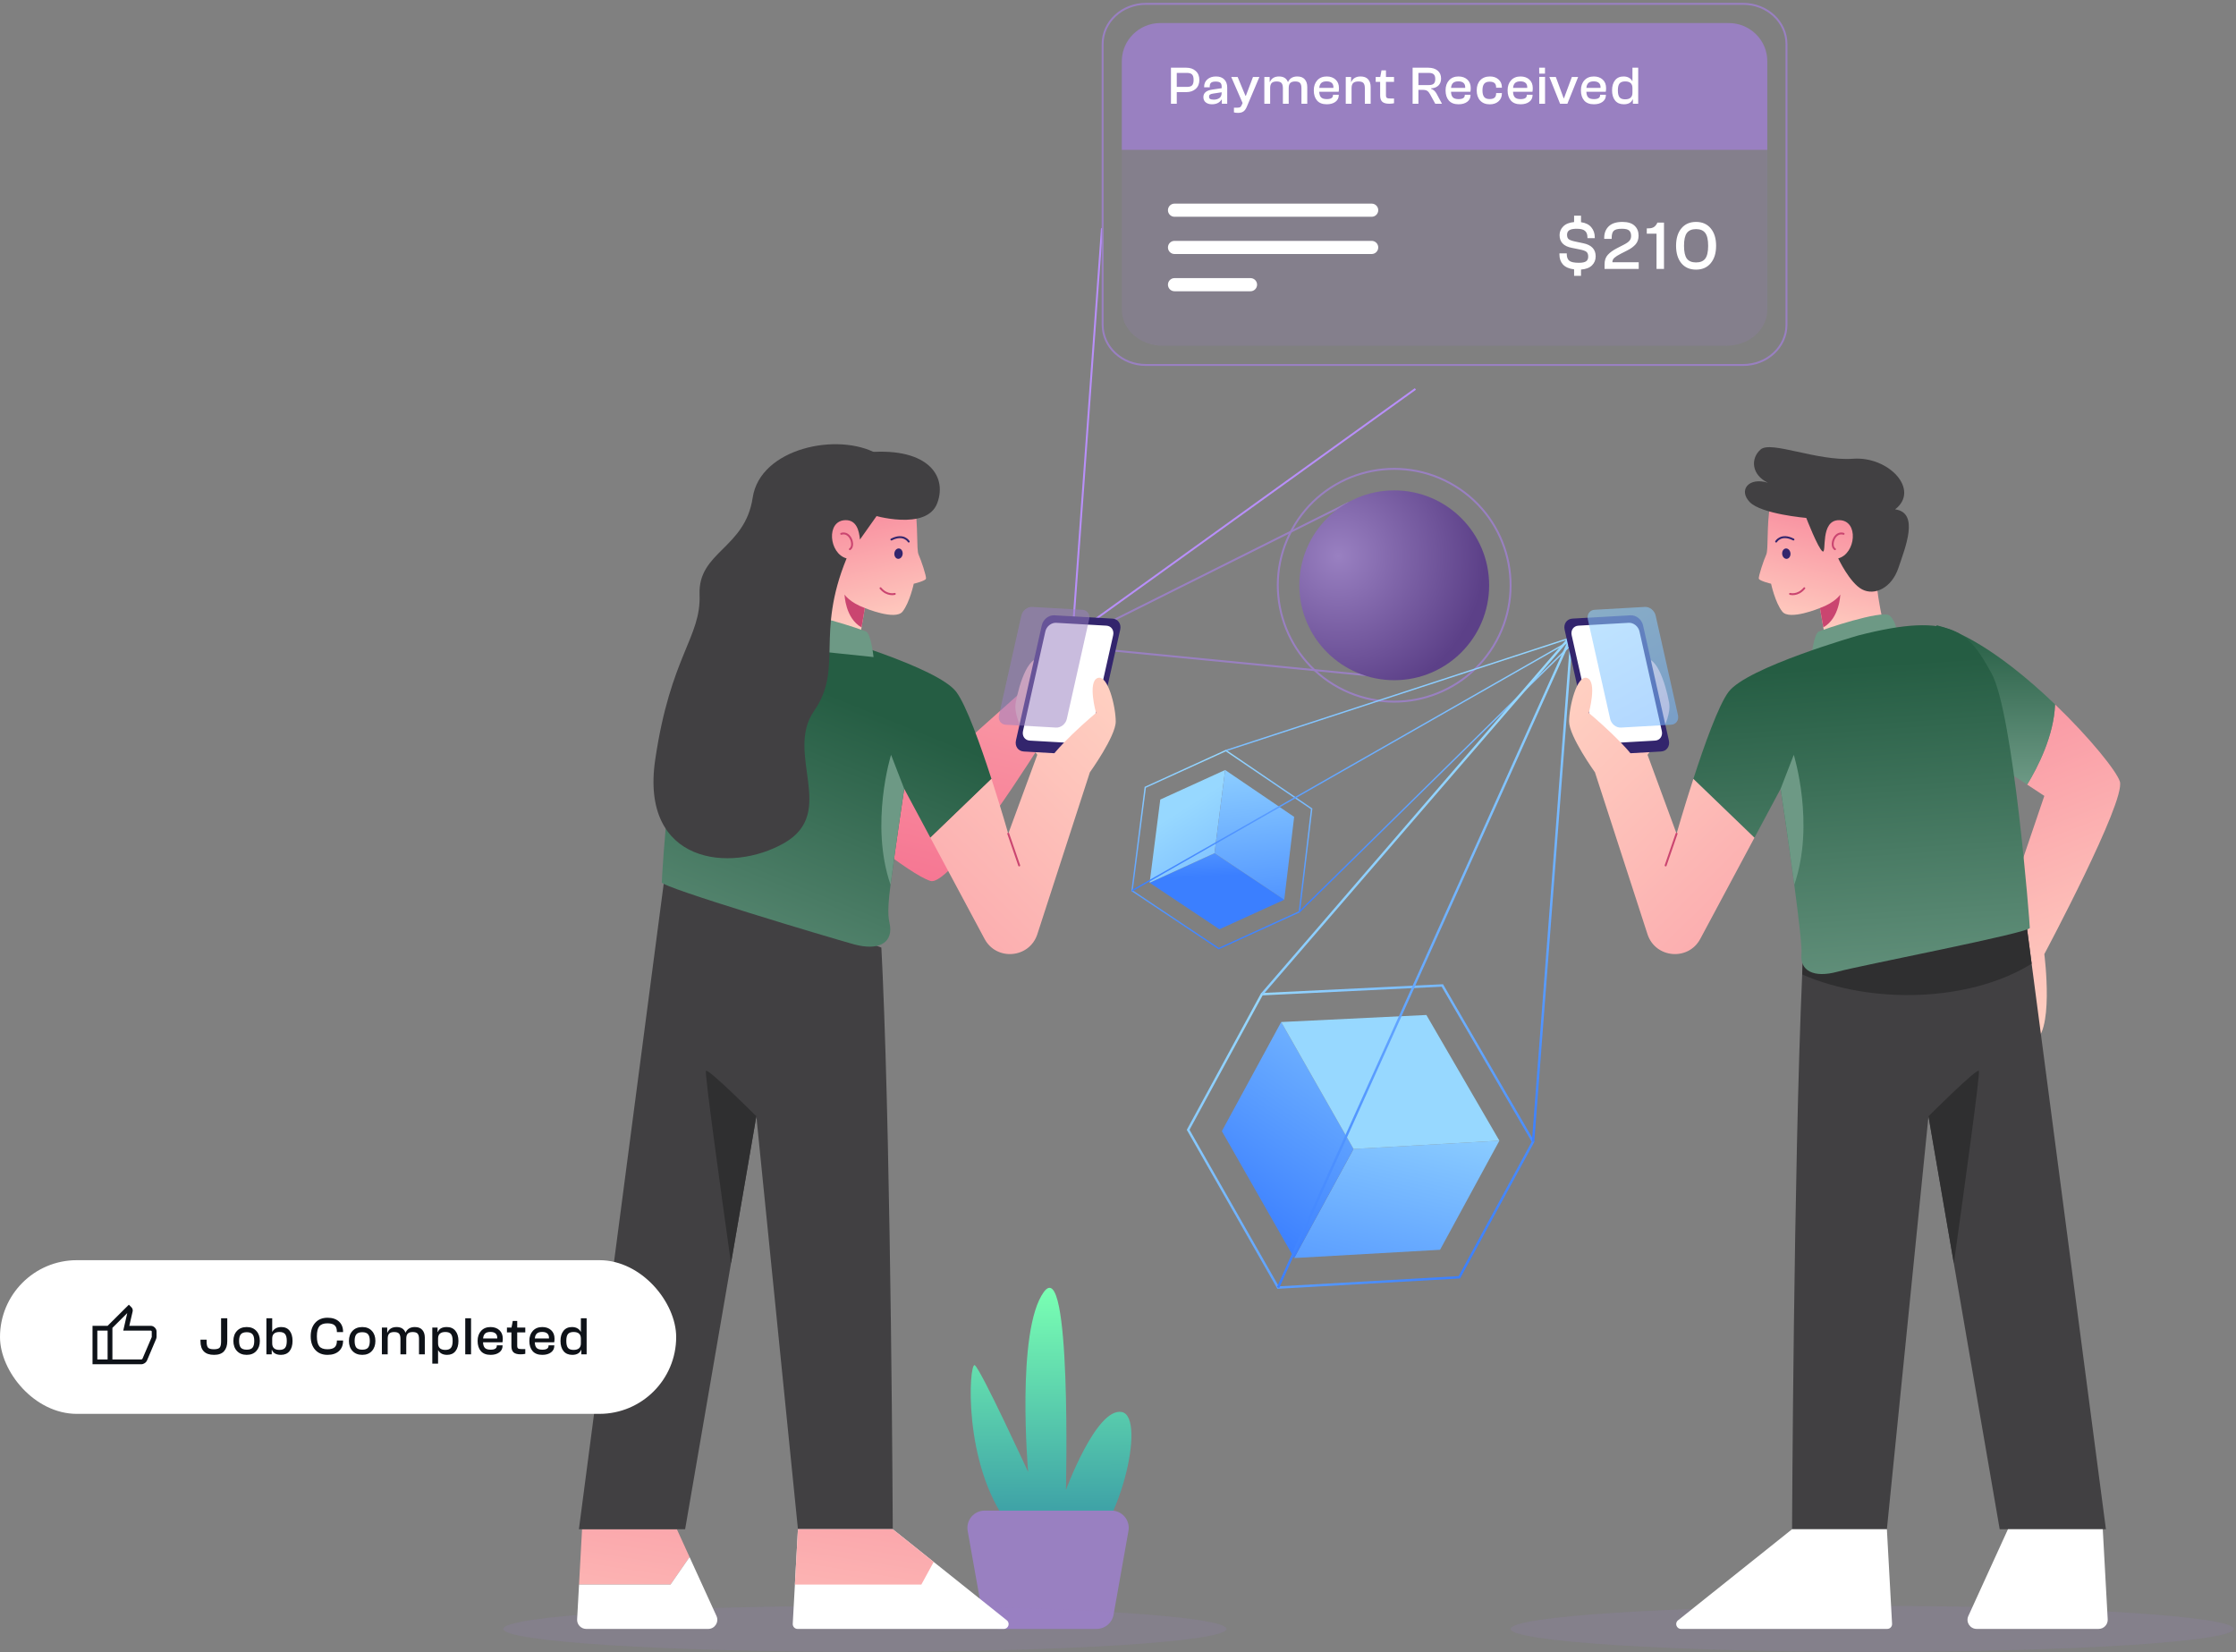 <svg width="582" height="430" viewBox="0 0 582 430" fill="none" xmlns="http://www.w3.org/2000/svg">
<rect x="0" y="0" width="582" height="430" fill="#808080" stroke="none"/>
<path d="M286.827 59.403L279.15 165.47L368.407 101.234" stroke="#B88FF9" stroke-width="0.5" stroke-miterlimit="10"/>
<path d="M351.001 130.891L276.596 168.045L362.017 176.351" stroke="url(#paint0_linear_464_7695)" stroke-width="0.5" stroke-miterlimit="10"/>
<path d="M362.902 177.04C376.544 177.04 387.603 165.981 387.603 152.339C387.603 138.697 376.544 127.638 362.902 127.638C349.26 127.638 338.201 138.697 338.201 152.339C338.201 165.981 349.26 177.04 362.902 177.04Z" fill="url(#paint1_radial_464_7695)"/>
<path d="M389.483 166.836C397.494 152.149 392.081 133.749 377.394 125.739C362.707 117.729 344.307 123.141 336.297 137.829C328.287 152.516 333.699 170.915 348.386 178.926C363.073 186.936 381.473 181.523 389.483 166.836Z" stroke="url(#paint2_radial_464_7695)" stroke-width="0.5" stroke-miterlimit="10"/>
<path d="M317.39 241.874L299.236 229.756L316.12 222.063L334.273 234.18L317.39 241.874Z" fill="url(#paint3_linear_464_7695)"/>
<path d="M299.236 229.756L302.003 208.106L318.886 200.412L316.12 222.063L299.236 229.756Z" fill="url(#paint4_linear_464_7695)"/>
<path d="M318.886 200.412L336.85 212.616L334.273 234.18L316.119 222.063L318.886 200.412Z" fill="url(#paint5_linear_464_7695)"/>
<path d="M341.409 210.527L319.081 195.359L298.096 204.922L294.656 231.833L317.222 246.893L338.207 237.33L341.409 210.527Z" stroke="url(#paint6_linear_464_7695)" stroke-width="0.357" stroke-miterlimit="10"/>
<path d="M338.208 237.33L411.686 165.085L319.082 195.359" stroke="url(#paint7_linear_464_7695)" stroke-width="0.357" stroke-miterlimit="10"/>
<path d="M411.685 165.085L294.656 231.832" stroke="url(#paint8_linear_464_7695)" stroke-width="0.357" stroke-miterlimit="10"/>
<path d="M374.828 325.292L336.863 327.443L352.306 299.047L390.27 296.895L374.828 325.292Z" fill="url(#paint9_linear_464_7695)"/>
<path d="M336.862 327.445L318.033 294.409L333.476 266.012L352.305 299.049L336.862 327.445Z" fill="url(#paint10_linear_464_7695)"/>
<path d="M333.477 266.011L371.267 264.18L390.27 296.895L352.306 299.048L333.477 266.011Z" fill="url(#paint11_linear_464_7695)"/>
<path d="M375.425 256.495L328.453 258.771L309.26 294.066L332.663 335.13L379.85 332.454L399.045 297.159L375.425 256.495Z" stroke="url(#paint12_linear_464_7695)" stroke-width="0.622" stroke-miterlimit="10"/>
<path d="M399.046 297.16L409.088 165.349L328.453 258.772" stroke="url(#paint13_linear_464_7695)" stroke-width="0.622" stroke-miterlimit="10"/>
<path d="M409.089 165.349L332.664 335.13" stroke="url(#paint14_linear_464_7695)" stroke-width="0.622" stroke-miterlimit="10"/>
<path opacity="0.4" d="M487.307 429.959C539.283 429.959 581.419 427.279 581.419 423.972C581.419 420.666 539.283 417.985 487.307 417.985C435.331 417.985 393.195 420.666 393.195 423.972C393.195 427.279 435.331 429.959 487.307 429.959Z" fill="#9980C1" fill-opacity="0.4"/>
<path d="M532.109 248.331C532.109 248.331 534.917 270.017 528.81 271.3C522.703 272.584 520.992 239.87 520.992 239.87L532.109 207.154L527.646 204.215C530.46 199.584 534.599 191.467 534.905 183.345C544.065 192.133 551.042 200.879 551.78 203.447C553.279 208.654 532.109 248.331 532.109 248.331Z" fill="url(#paint15_linear_464_7695)"/>
<path d="M490.729 164.542C490.729 164.542 475.347 168.252 475.364 168.037C475.371 167.941 474.984 165.637 474.579 163.299C474.158 160.805 473.712 158.253 473.712 158.253C473.712 158.253 465.801 161.559 463.912 159.194C462.031 156.823 460.988 151.933 460.988 151.933C460.988 151.933 457.971 151.21 457.806 150.626C457.636 150.041 459.13 145.652 459.733 144.347C460.343 143.035 459.781 136.558 460.758 131.484L473.93 129.529L486.404 131.81C486.404 131.81 488.8 142.081 488.353 147.696C487.905 153.31 490.729 164.542 490.729 164.542Z" fill="url(#paint16_linear_464_7695)"/>
<path d="M471.457 171.019C471.457 171.019 472.099 165 473.381 164.39C474.664 163.781 489.49 158.822 491.698 160.144C493.908 161.467 494.549 168.381 494.692 168.594" fill="#6D9985"/>
<path d="M460.152 125.645C455.127 124.101 452.417 127.603 455.458 130.706C458.5 133.808 470.147 134.806 470.147 134.806C470.147 134.806 473.231 142.774 474.387 143.51C475.544 144.245 473.611 135.298 478.752 135.386C483.893 135.472 483.06 144.129 478.461 145.336C478.461 145.336 481.455 151.723 484.681 153.41C487.908 155.097 492.358 153.092 494.137 147.8C495.916 142.508 499.643 133.437 493.275 132.574C499.827 127.518 491.662 118.717 482.312 119.402C472.962 120.088 460.956 114.627 458.266 116.987C455.577 119.346 455.882 123.588 460.152 125.645Z" fill="#414042"/>
<path d="M477.616 142.943C476.218 142.081 477.458 138.18 479.865 138.939" stroke="#CA4570" stroke-width="0.5" stroke-miterlimit="10" stroke-linecap="round" stroke-linejoin="round"/>
<path d="M466.033 143.991C466.111 144.735 465.692 145.389 465.097 145.451C464.502 145.514 463.955 144.962 463.877 144.218C463.799 143.474 464.217 142.82 464.812 142.758C465.407 142.695 465.955 143.247 466.033 143.991Z" fill="#33256D"/>
<path d="M462.301 140.96C462.301 140.96 463.583 138.774 466.812 140.426" stroke="#33256D" stroke-width="0.5" stroke-miterlimit="10" stroke-linecap="round"/>
<path d="M465.928 154.579C465.928 154.579 467.918 155.167 469.637 153.104" stroke="#CA4570" stroke-width="0.5" stroke-miterlimit="10" stroke-linecap="round" stroke-linejoin="round"/>
<path d="M474.582 163.299C474.161 160.805 473.715 158.253 473.715 158.253C477.712 156.803 479.001 154.751 479.001 154.751C479.001 154.751 478.847 160.895 474.582 163.299Z" fill="#CA4570"/>
<path d="M548.142 398.027H520.493L508.555 328.818L501.957 290.545L491.129 398.027H466.449C466.449 398.027 466.851 304.331 469.083 253.634C469.191 251.199 469.305 248.859 469.419 246.64L527.296 239.339L528.808 250.827L548.142 398.027Z" fill="#414042"/>
<path d="M466.45 398.026L436.763 421.735C435.836 422.475 436.36 423.97 437.547 423.97H491.228C491.948 423.97 492.52 423.366 492.481 422.647L491.131 398.026H466.45Z" fill="white"/>
<path d="M522.642 398.026L512.33 420.615C511.613 422.185 512.761 423.97 514.488 423.97H546.241C547.601 423.97 548.682 422.828 548.608 421.47L547.323 398.028H522.642V398.026Z" fill="white"/>
<path d="M534.905 183.344C534.599 191.467 530.459 199.583 527.646 204.215L511.371 193.513L496.848 188.126L504.1 162.738C513.746 165.204 525.486 174.292 534.905 183.344Z" fill="url(#paint17_linear_464_7695)"/>
<path d="M528.809 250.827C513.05 260.677 487.411 261.631 469.084 253.634C469.192 251.199 469.306 248.859 469.42 246.64L527.297 239.339L528.809 250.827Z" fill="#2F2F30"/>
<path d="M428.833 196.465C428.833 196.465 435.367 187.912 434.452 182.923C433.538 177.934 430.853 169.095 427.064 172.089C423.275 175.082 419.825 188.377 419.711 189.693C419.598 191.011 419.767 199.483 419.767 199.483L425.413 203.449" fill="url(#paint18_linear_464_7695)"/>
<path d="M432.364 195.598L417.222 196.46C415.768 196.542 414.315 195.382 413.976 193.868L407.251 163.901C406.912 162.387 407.815 161.094 409.268 161.011L424.409 160.15C425.862 160.067 427.316 161.227 427.656 162.741L434.38 192.709C434.72 194.222 433.817 195.515 432.364 195.598Z" fill="#33256D"/>
<path d="M430.804 192.763L417.709 193.508C416.452 193.58 415.195 192.576 414.901 191.267L409.085 165.35C408.791 164.041 409.572 162.921 410.83 162.849L423.924 162.104C425.182 162.032 426.439 163.036 426.733 164.345L432.548 190.263C432.842 191.572 432.061 192.691 430.804 192.763Z" fill="white"/>
<path opacity="0.56" d="M435.009 188.629L421.914 189.374C420.657 189.446 419.4 188.441 419.106 187.132L413.29 161.215C412.996 159.906 413.778 158.787 415.035 158.715L428.129 157.969C429.387 157.897 430.644 158.9 430.938 160.211L436.753 186.128C437.047 187.438 436.266 188.558 435.009 188.629Z" fill="url(#paint19_linear_464_7695)"/>
<path d="M415.15 201.024C415.15 201.024 408.416 191.653 408.416 187.804C408.416 183.956 410.447 175.509 413.12 176.471C415.793 177.434 413.547 185.558 413.547 185.558C413.547 185.558 425.308 195.394 426.697 199.67C428.086 203.946 425.093 205.977 425.093 205.977" fill="url(#paint20_linear_464_7695)"/>
<path d="M528.33 241.509C528.33 242.793 484.568 251.204 478.299 252.913C472.024 254.623 468.461 252.625 468.893 248.348C469.073 246.567 468.155 238.762 467.027 230.28C465.521 218.912 463.632 206.32 463.482 205.36L463.476 205.3L456.655 218.042L440.758 202.733C443.631 193.86 447.333 183.506 449.93 180.069C454.777 173.656 483.716 165.39 483.716 165.39C508.659 158.971 512.654 164.958 518.353 175.222C524.058 185.486 528.33 240.226 528.33 241.509Z" fill="url(#paint21_linear_464_7695)"/>
<path d="M456.655 218.042L442.563 244.365C439.444 250.196 430.853 249.428 428.814 243.141L415.148 201.023L427.314 196.968L428.832 196.464L429.228 197.538L436.39 216.992C436.39 216.992 438.262 210.417 440.758 202.733L456.655 218.042Z" fill="url(#paint22_linear_464_7695)"/>
<path d="M436.391 216.992L433.539 225.259" stroke="#CA4570" stroke-width="0.5" stroke-miterlimit="10" stroke-linecap="round" stroke-linejoin="round"/>
<path d="M467.028 230.28C465.522 218.912 463.633 206.32 463.483 205.36L463.477 205.3L466.896 196.464C466.896 196.464 472.493 214.449 467.028 230.28Z" fill="#6D9985"/>
<path d="M508.558 328.819L501.959 290.546C501.959 290.546 514.509 278.002 515.079 278.716C515.45 279.178 511.425 308.398 508.558 328.819Z" fill="#2F2F30"/>
<path d="M262.533 396.815C250.507 380.992 252.218 354.478 253.714 355.334C255.211 356.189 267.613 383.13 267.613 383.13C267.613 383.13 264.406 346.353 271.675 336.303C278.945 326.254 277.448 387.835 277.448 387.835C277.448 387.835 285.36 366.239 291.989 367.521C298.617 368.804 291.133 399.833 280.655 405.273" fill="url(#paint23_linear_464_7695)"/>
<path d="M289.309 393.181H256.286C253.497 393.181 251.385 395.7 251.873 398.446L255.751 420.274C256.131 422.413 257.991 423.973 260.164 423.973H285.432C287.605 423.973 289.466 422.414 289.845 420.274L293.723 398.446C294.21 395.7 292.098 393.181 289.309 393.181Z" fill="#9980C1"/>
<path opacity="0.4" d="M225.112 429.958C277.088 429.958 319.223 427.278 319.223 423.971C319.223 420.665 277.088 417.984 225.112 417.984C173.135 417.984 131 420.665 131 423.971C131 427.278 173.135 429.958 225.112 429.958Z" fill="#9980C1" fill-opacity="0.4"/>
<path d="M219.186 213.371C219.613 213.249 236.61 227.574 242.17 229.285C247.731 230.996 271.339 192.951 271.339 192.951L269.243 177.047L241.031 202.237L229.402 193.511" fill="url(#paint24_linear_464_7695)"/>
<path d="M179.485 405.273L174.53 412.424H150.715L151.501 398.026H176.18L179.485 405.273Z" fill="url(#paint25_linear_464_7695)"/>
<path d="M150.682 398.027H178.33L190.268 328.818L196.867 290.545L207.695 398.027H232.374C232.374 398.027 231.973 304.33 229.741 253.634C229.633 251.198 229.519 248.858 229.405 246.639L173.38 225.259L170.016 250.826L150.682 398.027Z" fill="#414042"/>
<path d="M190.267 328.818L196.866 290.545C196.866 290.545 184.317 278.001 183.747 278.715C183.375 279.177 187.4 308.397 190.267 328.818Z" fill="#2F2F30"/>
<path d="M261.279 423.972H207.595C206.875 423.972 206.305 423.366 206.341 422.646L206.899 412.424L207.691 398.026H232.371L243.031 406.539L262.059 421.734C262.989 422.478 262.461 423.972 261.279 423.972Z" fill="white"/>
<path d="M184.339 423.972H152.586C151.225 423.972 150.139 422.826 150.217 421.47L150.715 412.424H174.53L179.485 405.273L186.492 420.613C187.212 422.184 186.06 423.972 184.339 423.972Z" fill="white"/>
<path d="M243.032 406.539L239.816 412.424H206.9L207.692 398.026H232.372L243.032 406.539Z" fill="url(#paint26_linear_464_7695)"/>
<path d="M269.993 196.465C269.993 196.465 263.459 187.912 264.373 182.923C265.287 177.934 267.971 169.095 271.761 172.089C275.55 175.082 279.001 188.377 279.115 189.693C279.227 191.011 279.058 199.483 279.058 199.483L273.412 203.449" fill="url(#paint27_linear_464_7695)"/>
<path d="M266.46 195.598L281.601 196.46C283.055 196.542 284.508 195.382 284.848 193.868L291.572 163.901C291.912 162.387 291.008 161.094 289.556 161.011L274.414 160.15C272.96 160.067 271.507 161.227 271.168 162.741L264.443 192.709C264.102 194.222 265.006 195.515 266.46 195.598Z" fill="#33256D"/>
<path d="M268.021 192.763L281.116 193.508C282.373 193.58 283.63 192.576 283.924 191.267L289.74 165.35C290.034 164.041 289.252 162.921 287.995 162.849L274.901 162.104C273.643 162.032 272.386 163.036 272.092 164.345L266.277 190.263C265.983 191.572 266.764 192.691 268.021 192.763Z" fill="white"/>
<path opacity="0.52" d="M261.773 188.629L274.867 189.374C276.124 189.446 277.382 188.441 277.676 187.132L283.491 161.215C283.785 159.906 283.004 158.787 281.747 158.715L268.652 157.969C267.395 157.897 266.138 158.9 265.844 160.211L260.028 186.128C259.736 187.438 260.517 188.558 261.773 188.629Z" fill="url(#paint28_linear_464_7695)"/>
<path d="M283.674 201.024C283.674 201.024 290.409 191.653 290.409 187.804C290.409 183.956 288.377 175.509 285.704 176.471C283.031 177.434 285.277 185.558 285.277 185.558C285.277 185.558 273.517 195.394 272.128 199.67C270.738 203.946 273.732 205.977 273.732 205.977" fill="url(#paint29_linear_464_7695)"/>
<path d="M172.256 229.677C172.256 230.961 216.018 244.079 222.287 245.789C228.561 247.499 232.125 245.501 231.693 241.224C231.513 239.442 230.669 238.762 231.797 230.28C233.303 218.912 235.193 206.32 235.343 205.36L235.349 205.3L242.169 218.042L258.066 202.733C255.193 193.86 251.492 183.506 248.894 180.069C244.047 173.656 215.108 165.39 215.108 165.39C190.165 158.971 186.17 164.958 180.471 175.222C174.766 185.486 172.256 228.393 172.256 229.677Z" fill="url(#paint30_linear_464_7695)"/>
<path d="M242.17 218.042L256.261 244.365C259.381 250.196 267.971 249.428 270.011 243.141L283.676 201.023L271.51 196.968L269.993 196.464L269.597 197.538L262.434 216.992C262.434 216.992 260.562 210.417 258.067 202.733L242.17 218.042Z" fill="url(#paint31_linear_464_7695)"/>
<path d="M262.434 216.992L265.285 225.259" stroke="#CA4570" stroke-width="0.5" stroke-miterlimit="10" stroke-linecap="round" stroke-linejoin="round"/>
<path d="M231.797 230.28C233.303 218.912 235.193 206.32 235.343 205.36L235.349 205.3L231.929 196.464C231.929 196.464 226.332 214.449 231.797 230.28Z" fill="#6D9985"/>
<path d="M208.098 164.542C208.098 164.542 223.48 168.252 223.463 168.037C223.456 167.941 223.844 165.637 224.248 163.299C224.669 160.805 225.115 158.253 225.115 158.253C225.115 158.253 233.027 161.559 234.915 159.194C236.796 156.823 237.839 151.933 237.839 151.933C237.839 151.933 240.856 151.21 241.021 150.626C241.191 150.041 239.697 145.652 239.095 144.347C238.486 143.035 239.046 136.558 238.07 131.484L224.898 129.529L212.424 131.81C212.424 131.81 210.028 142.081 210.476 147.696C210.922 153.31 208.098 164.542 208.098 164.542Z" fill="url(#paint32_linear_464_7695)"/>
<path d="M227.37 171.019C227.37 171.019 226.728 165 225.445 164.39C224.163 163.781 209.337 158.822 207.128 160.144C204.918 161.467 204.278 168.381 204.135 168.594" fill="#6D9985"/>
<path d="M221.211 142.943C222.607 142.081 221.368 138.18 218.961 138.939" stroke="#CA4570" stroke-width="0.5" stroke-miterlimit="10" stroke-linecap="round" stroke-linejoin="round"/>
<path d="M232.791 143.99C232.713 144.734 233.131 145.388 233.726 145.45C234.322 145.513 234.869 144.961 234.947 144.217C235.025 143.473 234.606 142.819 234.011 142.757C233.416 142.694 232.87 143.246 232.791 143.99Z" fill="#33256D"/>
<path d="M236.527 140.96C236.527 140.96 235.244 138.774 232.016 140.426" stroke="#33256D" stroke-width="0.5" stroke-miterlimit="10" stroke-linecap="round"/>
<path d="M232.899 154.579C232.899 154.579 230.909 155.167 229.189 153.104" stroke="#CA4570" stroke-width="0.5" stroke-miterlimit="10" stroke-linecap="round" stroke-linejoin="round"/>
<path d="M224.245 163.299C224.666 160.805 225.112 158.253 225.112 158.253C221.116 156.803 219.826 154.751 219.826 154.751C219.826 154.751 219.979 160.895 224.245 163.299Z" fill="#CA4570"/>
<path d="M229.984 131.748L223.835 140.429C223.607 138.107 222.947 135.336 220.073 135.384C214.932 135.474 215.766 144.13 220.361 145.336C220.355 145.342 220.355 145.354 220.349 145.36C212.173 165.252 219.569 173.95 211.879 185.06C204.182 196.176 218.052 211.431 204.134 219.416C190.211 227.394 166.551 224.833 170.541 197.748C174.53 170.663 182.514 165.924 182.088 154.748C181.657 143.578 193.918 142.846 195.916 129.529C197.842 116.655 218.082 112.366 228.37 118.143C228.724 118.335 229.072 118.551 229.402 118.773C239.294 125.473 229.984 131.748 229.984 131.748Z" fill="#414042"/>
<path d="M224.564 117.848C241.029 115.995 246.73 123.55 243.95 130.963C241.171 138.375 226.987 134.028 226.987 134.028" fill="#414042"/>
<rect y="328" width="176" height="40" rx="20" fill="white"/>
<mask id="mask0_464_7695" style="mask-type:alpha" maskUnits="userSpaceOnUse" x="22" y="338" width="20" height="20">
<rect x="22" y="338" width="20" height="20" fill="#D9D9D9"/>
</mask>
<g mask="url(#mask0_464_7695)">
<path d="M36.774 355.085H28.008V345.085L33.537 339.588L34.242 340.293C34.329 340.379 34.401 340.494 34.458 340.637C34.515 340.779 34.544 340.914 34.544 341.04V341.251L33.659 345.085H39.242C39.639 345.085 39.989 345.237 40.293 345.541C40.597 345.844 40.749 346.195 40.749 346.591V347.937C40.749 348.024 40.737 348.117 40.715 348.217C40.693 348.318 40.667 348.411 40.64 348.498L38.252 354.133C38.132 354.4 37.932 354.625 37.651 354.809C37.37 354.993 37.078 355.085 36.774 355.085ZM29.258 353.835H36.774C36.833 353.835 36.893 353.819 36.955 353.786C37.016 353.754 37.063 353.701 37.095 353.626L39.499 348.001V346.591C39.499 346.516 39.475 346.455 39.427 346.407C39.379 346.359 39.317 346.335 39.242 346.335H32.079L33.124 341.767L29.258 345.617V353.835ZM28.008 345.085V346.335H25.332V353.835H28.008V355.085H24.082V345.085H28.008Z" fill="#0E1218"/>
</g>
<path d="M55.71 352.64C53.358 352.64 52.182 351.455 52.182 349.084V348.692H53.778V349.196C53.778 349.943 53.899 350.461 54.142 350.75C54.394 351.039 54.903 351.184 55.668 351.184C56.433 351.184 56.937 351.039 57.18 350.75C57.423 350.461 57.544 349.943 57.544 349.196V343.12H59.154V349.084C59.154 350.195 58.874 351.067 58.314 351.702C57.754 352.327 56.886 352.64 55.71 352.64ZM64.219 352.64C63.155 352.64 62.31 352.309 61.685 351.646C61.059 350.983 60.747 350.106 60.747 349.014C60.747 347.931 61.059 347.059 61.685 346.396C62.31 345.733 63.155 345.402 64.219 345.402C65.273 345.402 66.104 345.733 66.711 346.396C67.327 347.049 67.635 347.922 67.635 349.014C67.635 350.106 67.327 350.983 66.711 351.646C66.104 352.309 65.273 352.64 64.219 352.64ZM62.679 350.764C62.987 351.119 63.5 351.296 64.219 351.296C64.937 351.296 65.441 351.119 65.731 350.764C66.029 350.4 66.179 349.817 66.179 349.014C66.179 348.221 66.029 347.647 65.731 347.292C65.432 346.928 64.928 346.746 64.219 346.746C63.5 346.746 62.987 346.928 62.679 347.292C62.38 347.647 62.231 348.221 62.231 349.014C62.231 349.817 62.38 350.4 62.679 350.764ZM70.725 352.5H69.339V343.12H70.851V346.648H70.879C71.047 346.303 71.331 346.009 71.733 345.766C72.143 345.523 72.638 345.402 73.217 345.402C74.159 345.402 74.883 345.724 75.387 346.368C75.891 347.012 76.143 347.894 76.143 349.014C76.143 350.134 75.881 351.021 75.359 351.674C74.836 352.318 74.094 352.64 73.133 352.64C71.919 352.64 71.135 352.211 70.781 351.352H70.725V352.5ZM70.851 349.644C70.851 350.783 71.481 351.352 72.741 351.352C73.422 351.352 73.907 351.175 74.197 350.82C74.495 350.465 74.645 349.863 74.645 349.014C74.645 348.174 74.495 347.577 74.197 347.222C73.898 346.867 73.413 346.69 72.741 346.69C71.481 346.69 70.851 347.259 70.851 348.398V349.644ZM85.253 352.64C83.9 352.64 82.831 352.206 82.047 351.338C81.263 350.461 80.871 349.285 80.871 347.81C80.871 346.335 81.263 345.164 82.047 344.296C82.831 343.419 83.9 342.98 85.253 342.98C86.513 342.98 87.502 343.307 88.221 343.96C88.94 344.613 89.299 345.505 89.299 346.634V346.718H87.689V346.634C87.689 345.859 87.493 345.299 87.101 344.954C86.718 344.609 86.088 344.436 85.211 344.436C84.231 344.436 83.531 344.697 83.111 345.22C82.691 345.733 82.481 346.597 82.481 347.81C82.481 349.023 82.691 349.891 83.111 350.414C83.531 350.927 84.231 351.184 85.211 351.184C86.088 351.184 86.718 351.011 87.101 350.666C87.493 350.321 87.689 349.761 87.689 348.986V348.902H89.299V348.986C89.299 350.115 88.94 351.007 88.221 351.66C87.502 352.313 86.513 352.64 85.253 352.64ZM94.294 352.64C93.231 352.64 92.386 352.309 91.76 351.646C91.135 350.983 90.823 350.106 90.823 349.014C90.823 347.931 91.135 347.059 91.76 346.396C92.386 345.733 93.231 345.402 94.294 345.402C95.349 345.402 96.18 345.733 96.787 346.396C97.403 347.049 97.71 347.922 97.71 349.014C97.71 350.106 97.403 350.983 96.787 351.646C96.18 352.309 95.349 352.64 94.294 352.64ZM92.754 350.764C93.062 351.119 93.576 351.296 94.294 351.296C95.013 351.296 95.517 351.119 95.806 350.764C96.105 350.4 96.254 349.817 96.254 349.014C96.254 348.221 96.105 347.647 95.806 347.292C95.508 346.928 95.004 346.746 94.294 346.746C93.576 346.746 93.062 346.928 92.754 347.292C92.456 347.647 92.306 348.221 92.306 349.014C92.306 349.817 92.456 350.4 92.754 350.764ZM100.913 352.5H99.401V345.542H100.787V346.844H100.843C101.263 345.883 102.056 345.402 103.223 345.402C104.399 345.402 105.169 345.883 105.533 346.844H105.575C106.004 345.883 106.807 345.402 107.983 345.402C108.841 345.402 109.485 345.649 109.915 346.144C110.353 346.639 110.573 347.301 110.573 348.132V352.5H109.061V348.468C109.061 347.833 108.939 347.381 108.697 347.11C108.463 346.839 108.039 346.704 107.423 346.704C106.835 346.704 106.405 346.839 106.135 347.11C105.873 347.381 105.743 347.829 105.743 348.454V352.5H104.231V348.468C104.231 347.833 104.109 347.381 103.867 347.11C103.633 346.839 103.209 346.704 102.593 346.704C102.005 346.704 101.575 346.839 101.305 347.11C101.043 347.381 100.913 347.824 100.913 348.44V352.5ZM114.022 354.922H112.524V345.542H113.896V346.69H113.966C114.302 345.831 115.077 345.402 116.29 345.402C117.261 345.402 118.007 345.729 118.53 346.382C119.062 347.026 119.328 347.908 119.328 349.028C119.328 350.139 119.071 351.021 118.558 351.674C118.045 352.318 117.321 352.64 116.388 352.64C115.8 352.64 115.305 352.528 114.904 352.304C114.512 352.071 114.232 351.777 114.064 351.422H114.022V354.922ZM114.022 349.644C114.022 350.783 114.657 351.352 115.926 351.352C116.598 351.352 117.079 351.175 117.368 350.82C117.667 350.465 117.816 349.868 117.816 349.028C117.816 348.179 117.671 347.577 117.382 347.222C117.093 346.867 116.607 346.69 115.926 346.69C114.657 346.69 114.022 347.259 114.022 348.398V349.644ZM122.609 352.5H121.097V343.12H122.609V352.5ZM127.69 352.64C126.58 352.64 125.74 352.318 125.17 351.674C124.601 351.021 124.316 350.134 124.316 349.014C124.316 347.931 124.62 347.059 125.226 346.396C125.833 345.733 126.65 345.402 127.676 345.402C128.628 345.402 129.398 345.673 129.986 346.214C130.574 346.755 130.868 347.493 130.868 348.426C130.868 348.781 130.84 349.098 130.784 349.378H125.73C125.758 350.041 125.917 350.526 126.206 350.834C126.505 351.142 127.004 351.296 127.704 351.296C128.778 351.296 129.314 350.955 129.314 350.274V350.162H130.812V350.288C130.812 350.997 130.528 351.567 129.958 351.996C129.389 352.425 128.633 352.64 127.69 352.64ZM127.648 346.676C127.014 346.676 126.547 346.821 126.248 347.11C125.959 347.39 125.791 347.81 125.744 348.37H129.426C129.454 347.791 129.314 347.367 129.006 347.096C128.708 346.816 128.255 346.676 127.648 346.676ZM135.479 352.5C134.676 352.5 134.079 352.337 133.687 352.01C133.304 351.674 133.113 351.123 133.113 350.358V346.802H131.951V345.542H133.141L133.463 343.82H134.625V345.542H136.725V346.802H134.625V350.288C134.625 350.643 134.709 350.876 134.877 350.988C135.054 351.091 135.385 351.142 135.871 351.142H136.725V352.374C136.37 352.458 135.955 352.5 135.479 352.5ZM141.156 352.64C140.045 352.64 139.205 352.318 138.636 351.674C138.067 351.021 137.782 350.134 137.782 349.014C137.782 347.931 138.085 347.059 138.692 346.396C139.299 345.733 140.115 345.402 141.142 345.402C142.094 345.402 142.864 345.673 143.452 346.214C144.04 346.755 144.334 347.493 144.334 348.426C144.334 348.781 144.306 349.098 144.25 349.378H139.196C139.224 350.041 139.383 350.526 139.672 350.834C139.971 351.142 140.47 351.296 141.17 351.296C142.243 351.296 142.78 350.955 142.78 350.274V350.162H144.278V350.288C144.278 350.997 143.993 351.567 143.424 351.996C142.855 352.425 142.099 352.64 141.156 352.64ZM141.114 346.676C140.479 346.676 140.013 346.821 139.714 347.11C139.425 347.39 139.257 347.81 139.21 348.37H142.892C142.92 347.791 142.78 347.367 142.472 347.096C142.173 346.816 141.721 346.676 141.114 346.676ZM148.955 352.64C147.975 352.64 147.219 352.318 146.687 351.674C146.155 351.021 145.889 350.134 145.889 349.014C145.889 347.903 146.15 347.026 146.673 346.382C147.196 345.729 147.928 345.402 148.871 345.402C149.45 345.402 149.93 345.519 150.313 345.752C150.705 345.985 150.985 346.275 151.153 346.62H151.195V343.12H152.693V352.5H151.307V351.352H151.251C150.887 352.211 150.122 352.64 148.955 352.64ZM147.835 347.222C147.546 347.567 147.401 348.165 147.401 349.014C147.401 349.863 147.546 350.465 147.835 350.82C148.124 351.175 148.61 351.352 149.291 351.352C150.56 351.352 151.195 350.783 151.195 349.644V348.398C151.195 347.259 150.56 346.69 149.291 346.69C148.619 346.69 148.134 346.867 147.835 347.222Z" fill="#0E1218"/>
<path d="M453.721 95H298.276C292.049 95 287 90.31 287 84.523V11.477C287 5.69 292.049 1 298.276 1H453.721C459.951 1 465 5.69 465 11.477V84.523C464.998 90.31 459.949 95 453.721 95Z" stroke="#9980C1" stroke-width="0.5" stroke-miterlimit="10"/>
<path d="M449.356 90H302.644C296.765 90 292 85.809 292 80.639V15.361C292 10.191 296.765 6 302.644 6H449.356C455.235 6 460 10.191 460 15.361V80.637C460 85.809 455.233 90 449.356 90Z" fill="#9980C1" fill-opacity="0.2"/>
<path d="M292 16C292 10.477 296.477 6 302 6H450C455.523 6 460 10.477 460 16V39H292V16Z" fill="#9980C1"/>
<path d="M306.296 27H304.784V17.62H308.774C309.782 17.62 310.599 17.905 311.224 18.474C311.859 19.034 312.176 19.809 312.176 20.798C312.176 21.787 311.859 22.567 311.224 23.136C310.599 23.696 309.782 23.976 308.774 23.976H306.296V27ZM308.956 18.978H306.296V22.618H308.956C309.581 22.618 310.025 22.483 310.286 22.212C310.547 21.932 310.678 21.461 310.678 20.798C310.678 20.135 310.547 19.669 310.286 19.398C310.025 19.118 309.581 18.978 308.956 18.978ZM315.436 27.14C314.792 27.14 314.26 26.977 313.84 26.65C313.43 26.323 313.224 25.866 313.224 25.278C313.224 24.186 313.999 23.533 315.548 23.318L317.984 22.954V22.576C317.984 22.072 317.863 21.722 317.62 21.526C317.378 21.33 316.976 21.232 316.416 21.232C315.866 21.232 315.469 21.33 315.226 21.526C314.993 21.722 314.876 22.049 314.876 22.506V22.716H313.42V22.576C313.42 21.792 313.7 21.153 314.26 20.658C314.83 20.154 315.576 19.902 316.5 19.902C317.443 19.902 318.166 20.163 318.67 20.686C319.174 21.199 319.426 21.895 319.426 22.772V27H318.026V25.908H317.956C317.452 26.729 316.612 27.14 315.436 27.14ZM314.694 25.166C314.694 25.437 314.788 25.633 314.974 25.754C315.17 25.875 315.488 25.936 315.926 25.936C316.505 25.936 316.99 25.801 317.382 25.53C317.784 25.25 317.984 24.788 317.984 24.144V24.018L315.772 24.354C315.371 24.41 315.091 24.499 314.932 24.62C314.774 24.732 314.694 24.914 314.694 25.166ZM322.228 29.38C321.817 29.38 321.467 29.338 321.178 29.254V28.022H322.13C322.438 28.022 322.657 27.98 322.788 27.896C322.928 27.821 323.054 27.658 323.166 27.406L323.432 26.818L320.478 20.042H322.144L323.544 23.416L324.174 24.928H324.286L324.86 23.416L326.134 20.042H327.8L324.51 27.826C324.258 28.414 323.954 28.82 323.6 29.044C323.254 29.268 322.797 29.38 322.228 29.38ZM330.602 27H329.09V20.042H330.476V21.344H330.532C330.952 20.383 331.745 19.902 332.912 19.902C334.088 19.902 334.858 20.383 335.222 21.344H335.264C335.693 20.383 336.496 19.902 337.672 19.902C338.531 19.902 339.175 20.149 339.604 20.644C340.043 21.139 340.262 21.801 340.262 22.632V27H338.75V22.968C338.75 22.333 338.629 21.881 338.386 21.61C338.153 21.339 337.728 21.204 337.112 21.204C336.524 21.204 336.095 21.339 335.824 21.61C335.563 21.881 335.432 22.329 335.432 22.954V27H333.92V22.968C333.92 22.333 333.799 21.881 333.556 21.61C333.323 21.339 332.898 21.204 332.282 21.204C331.694 21.204 331.265 21.339 330.994 21.61C330.733 21.881 330.602 22.324 330.602 22.94V27ZM345.336 27.14C344.225 27.14 343.385 26.818 342.816 26.174C342.246 25.521 341.962 24.634 341.962 23.514C341.962 22.431 342.265 21.559 342.872 20.896C343.478 20.233 344.295 19.902 345.322 19.902C346.274 19.902 347.044 20.173 347.632 20.714C348.22 21.255 348.514 21.993 348.514 22.926C348.514 23.281 348.486 23.598 348.43 23.878H343.376C343.404 24.541 343.562 25.026 343.852 25.334C344.15 25.642 344.65 25.796 345.35 25.796C346.423 25.796 346.96 25.455 346.96 24.774V24.662H348.458V24.788C348.458 25.497 348.173 26.067 347.604 26.496C347.034 26.925 346.278 27.14 345.336 27.14ZM345.294 21.176C344.659 21.176 344.192 21.321 343.894 21.61C343.604 21.89 343.436 22.31 343.39 22.87H347.072C347.1 22.291 346.96 21.867 346.652 21.596C346.353 21.316 345.9 21.176 345.294 21.176ZM351.792 27H350.28V20.042H351.666V21.344H351.722C352.142 20.383 352.95 19.902 354.144 19.902C355.012 19.902 355.666 20.149 356.104 20.644C356.543 21.139 356.762 21.801 356.762 22.632V27H355.25V22.968C355.25 22.333 355.129 21.881 354.886 21.61C354.644 21.339 354.21 21.204 353.584 21.204C352.959 21.204 352.502 21.339 352.212 21.61C351.932 21.881 351.792 22.338 351.792 22.982V27ZM361.6 27C360.797 27 360.2 26.837 359.808 26.51C359.425 26.174 359.234 25.623 359.234 24.858V21.302H358.072V20.042H359.262L359.584 18.32H360.746V20.042H362.846V21.302H360.746V24.788C360.746 25.143 360.83 25.376 360.998 25.488C361.175 25.591 361.507 25.642 361.992 25.642H362.846V26.874C362.491 26.958 362.076 27 361.6 27ZM369.196 27H367.684V17.62H371.716C372.761 17.62 373.583 17.867 374.18 18.362C374.787 18.857 375.09 19.543 375.09 20.42C375.09 21.195 374.861 21.806 374.404 22.254C373.956 22.702 373.317 22.949 372.486 22.996V23.108C373.083 23.304 373.564 23.733 373.928 24.396L375.328 27H373.578L372.248 24.578C372.015 24.139 371.763 23.831 371.492 23.654C371.231 23.477 370.834 23.388 370.302 23.388H369.196V27ZM369.196 18.978V22.142H371.898C372.505 22.142 372.934 22.021 373.186 21.778C373.447 21.535 373.578 21.129 373.578 20.56C373.578 20 373.447 19.599 373.186 19.356C372.934 19.104 372.505 18.978 371.898 18.978H369.196ZM379.636 27.14C378.525 27.14 377.685 26.818 377.116 26.174C376.546 25.521 376.262 24.634 376.262 23.514C376.262 22.431 376.565 21.559 377.172 20.896C377.778 20.233 378.595 19.902 379.622 19.902C380.574 19.902 381.344 20.173 381.932 20.714C382.52 21.255 382.814 21.993 382.814 22.926C382.814 23.281 382.786 23.598 382.73 23.878H377.676C377.704 24.541 377.862 25.026 378.152 25.334C378.45 25.642 378.95 25.796 379.65 25.796C380.723 25.796 381.26 25.455 381.26 24.774V24.662H382.758V24.788C382.758 25.497 382.473 26.067 381.904 26.496C381.334 26.925 380.578 27.14 379.636 27.14ZM379.594 21.176C378.959 21.176 378.492 21.321 378.194 21.61C377.904 21.89 377.736 22.31 377.69 22.87H381.372C381.4 22.291 381.26 21.867 380.952 21.596C380.653 21.316 380.2 21.176 379.594 21.176ZM387.771 27.154C386.707 27.154 385.871 26.827 385.265 26.174C384.667 25.511 384.369 24.629 384.369 23.528C384.369 22.427 384.672 21.549 385.279 20.896C385.895 20.233 386.744 19.902 387.827 19.902C388.741 19.902 389.483 20.163 390.053 20.686C390.631 21.199 390.921 21.871 390.921 22.702V22.828H389.423V22.744C389.423 22.231 389.283 21.857 389.003 21.624C388.732 21.381 388.307 21.26 387.729 21.26C387.066 21.26 386.59 21.447 386.301 21.82C386.011 22.184 385.867 22.753 385.867 23.528C385.867 24.303 386.011 24.872 386.301 25.236C386.59 25.6 387.066 25.782 387.729 25.782C388.307 25.782 388.732 25.665 389.003 25.432C389.283 25.199 389.423 24.825 389.423 24.312V24.228H390.921V24.354C390.921 25.185 390.627 25.861 390.039 26.384C389.46 26.897 388.704 27.154 387.771 27.154ZM395.781 27.14C394.67 27.14 393.83 26.818 393.261 26.174C392.692 25.521 392.407 24.634 392.407 23.514C392.407 22.431 392.71 21.559 393.317 20.896C393.924 20.233 394.74 19.902 395.767 19.902C396.719 19.902 397.489 20.173 398.077 20.714C398.665 21.255 398.959 21.993 398.959 22.926C398.959 23.281 398.931 23.598 398.875 23.878H393.821C393.849 24.541 394.008 25.026 394.297 25.334C394.596 25.642 395.095 25.796 395.795 25.796C396.868 25.796 397.405 25.455 397.405 24.774V24.662H398.903V24.788C398.903 25.497 398.618 26.067 398.049 26.496C397.48 26.925 396.724 27.14 395.781 27.14ZM395.739 21.176C395.104 21.176 394.638 21.321 394.339 21.61C394.05 21.89 393.882 22.31 393.835 22.87H397.517C397.545 22.291 397.405 21.867 397.097 21.596C396.798 21.316 396.346 21.176 395.739 21.176ZM402.14 19.16H400.642L400.628 17.62H402.14V19.16ZM402.154 27H400.642V20H402.154V27ZM407.97 27H406.066L403.28 20.042H404.96L406.99 25.558H407.088L409.132 20.042H410.77L407.97 27ZM414.865 27.14C413.755 27.14 412.915 26.818 412.345 26.174C411.776 25.521 411.491 24.634 411.491 23.514C411.491 22.431 411.795 21.559 412.401 20.896C413.008 20.233 413.825 19.902 414.851 19.902C415.803 19.902 416.573 20.173 417.161 20.714C417.749 21.255 418.043 21.993 418.043 22.926C418.043 23.281 418.015 23.598 417.959 23.878H412.905C412.933 24.541 413.092 25.026 413.381 25.334C413.68 25.642 414.179 25.796 414.879 25.796C415.953 25.796 416.489 25.455 416.489 24.774V24.662H417.987V24.788C417.987 25.497 417.703 26.067 417.133 26.496C416.564 26.925 415.808 27.14 414.865 27.14ZM414.823 21.176C414.189 21.176 413.722 21.321 413.423 21.61C413.134 21.89 412.966 22.31 412.919 22.87H416.601C416.629 22.291 416.489 21.867 416.181 21.596C415.883 21.316 415.43 21.176 414.823 21.176ZM422.664 27.14C421.684 27.14 420.928 26.818 420.396 26.174C419.864 25.521 419.598 24.634 419.598 23.514C419.598 22.403 419.86 21.526 420.382 20.882C420.905 20.229 421.638 19.902 422.58 19.902C423.159 19.902 423.64 20.019 424.022 20.252C424.414 20.485 424.694 20.775 424.862 21.12H424.904V17.62H426.402V27H425.016V25.852H424.96C424.596 26.711 423.831 27.14 422.664 27.14ZM421.544 21.722C421.255 22.067 421.11 22.665 421.11 23.514C421.11 24.363 421.255 24.965 421.544 25.32C421.834 25.675 422.319 25.852 423 25.852C424.27 25.852 424.904 25.283 424.904 24.144V22.898C424.904 21.759 424.27 21.19 423 21.19C422.328 21.19 421.843 21.367 421.544 21.722Z" fill="white"/>
<path d="M357.028 56.422H305.711C304.767 56.422 304 55.656 304 54.711C304 53.767 304.765 53 305.711 53H357.028C357.972 53 358.739 53.766 358.739 54.711C358.737 55.656 357.972 56.422 357.028 56.422Z" fill="white"/>
<path d="M357.028 66.116H305.711C304.767 66.116 304 65.351 304 64.405C304 63.461 304.765 62.694 305.711 62.694H357.028C357.972 62.694 358.739 63.46 358.739 64.405C358.737 65.349 357.972 66.116 357.028 66.116Z" fill="white"/>
<path d="M325.489 75.808H305.711C304.767 75.808 304 75.043 304 74.098C304 73.153 304.765 72.387 305.711 72.387H325.489C326.435 72.387 327.2 73.152 327.2 74.098C327.199 75.043 326.433 75.808 325.489 75.808Z" fill="white"/>
<path d="M411.516 71.8H409.716V70.108C408.432 69.952 407.472 69.538 406.836 68.866C406.212 68.182 405.9 67.312 405.9 66.256V65.95H407.808V66.148C407.808 66.94 408.03 67.516 408.474 67.876C408.918 68.224 409.746 68.398 410.958 68.398C411.834 68.398 412.458 68.272 412.83 68.02C413.202 67.768 413.388 67.36 413.388 66.796C413.388 66.232 413.244 65.824 412.956 65.572C412.68 65.32 412.086 65.104 411.174 64.924L409.122 64.51C406.998 64.102 405.936 62.998 405.936 61.198C405.936 60.322 406.254 59.566 406.89 58.93C407.538 58.282 408.48 57.904 409.716 57.796V56.14H411.516V57.832C412.716 58 413.61 58.444 414.198 59.164C414.798 59.884 415.098 60.754 415.098 61.774V61.99H413.19V61.792C413.19 61.024 412.98 60.46 412.56 60.1C412.152 59.728 411.426 59.542 410.382 59.542C409.506 59.542 408.87 59.668 408.474 59.92C408.078 60.172 407.88 60.568 407.88 61.108C407.88 61.648 408.024 62.032 408.312 62.26C408.6 62.488 409.17 62.692 410.022 62.872L412.074 63.304C414.246 63.748 415.332 64.888 415.332 66.724C415.332 67.66 415.008 68.446 414.36 69.082C413.724 69.706 412.776 70.066 411.516 70.162V71.8ZM426.537 70H417.645V68.794C417.645 67.762 417.927 66.94 418.491 66.328C419.055 65.704 419.853 65.128 420.885 64.6L422.739 63.646C423.411 63.298 423.879 62.962 424.143 62.638C424.419 62.314 424.557 61.9 424.557 61.396C424.557 60.784 424.389 60.322 424.053 60.01C423.717 59.698 423.081 59.542 422.145 59.542C421.089 59.542 420.381 59.722 420.021 60.082C419.673 60.43 419.499 61.042 419.499 61.918V62.17H417.555V61.882C417.555 60.67 417.945 59.68 418.725 58.912C419.517 58.144 420.705 57.76 422.289 57.76C423.705 57.76 424.761 58.09 425.457 58.75C426.153 59.398 426.501 60.256 426.501 61.324C426.501 62.236 426.243 62.992 425.727 63.592C425.211 64.18 424.503 64.702 423.603 65.158L421.839 66.058C421.107 66.43 420.561 66.778 420.201 67.102C419.853 67.414 419.679 67.798 419.679 68.254H426.537V70ZM433.115 70H431.171V60.82H428.633V59.434H429.101C429.677 59.434 430.139 59.32 430.487 59.092C430.847 58.864 431.153 58.48 431.405 57.94H433.115V70ZM445.275 68.506C444.351 69.622 443.079 70.18 441.459 70.18C439.839 70.18 438.567 69.628 437.643 68.524C436.719 67.408 436.257 65.89 436.257 63.97C436.257 62.05 436.719 60.538 437.643 59.434C438.567 58.318 439.839 57.76 441.459 57.76C443.079 57.76 444.351 58.318 445.275 59.434C446.211 60.55 446.679 62.062 446.679 63.97C446.679 65.878 446.211 67.39 445.275 68.506ZM439.065 67.318C439.569 67.978 440.367 68.308 441.459 68.308C442.551 68.308 443.349 67.978 443.853 67.318C444.357 66.646 444.609 65.53 444.609 63.97C444.609 62.41 444.357 61.3 443.853 60.64C443.349 59.968 442.551 59.632 441.459 59.632C440.367 59.632 439.569 59.968 439.065 60.64C438.573 61.3 438.327 62.41 438.327 63.97C438.327 65.53 438.573 66.646 439.065 67.318Z" fill="white"/>
<defs>
<linearGradient id="paint0_linear_464_7695" x1="278.883" y1="144.57" x2="364.809" y2="156.746" gradientUnits="userSpaceOnUse">
<stop stop-color="#9980C1"/>
<stop offset="1" stop-color="#9980C1"/>
</linearGradient>
<radialGradient id="paint1_radial_464_7695" cx="0" cy="0" r="1" gradientUnits="userSpaceOnUse" gradientTransform="translate(348.36 144.722) rotate(8.065) scale(38.192 38.192)">
<stop stop-color="#9980C1"/>
<stop offset="1" stop-color="#5C4088"/>
</radialGradient>
<radialGradient id="paint2_radial_464_7695" cx="0" cy="0" r="1" gradientUnits="userSpaceOnUse" gradientTransform="translate(362.89 152.333) rotate(-53.327) scale(30.591 30.591)">
<stop stop-color="#9980C1"/>
<stop offset="1" stop-color="#9980C1"/>
</radialGradient>
<linearGradient id="paint3_linear_464_7695" x1="315.137" y1="198.637" x2="316.562" y2="228.002" gradientUnits="userSpaceOnUse">
<stop stop-color="#97D8FF"/>
<stop offset="1" stop-color="#3B7FFF"/>
</linearGradient>
<linearGradient id="paint4_linear_464_7695" x1="306.611" y1="211.205" x2="346.668" y2="274.639" gradientUnits="userSpaceOnUse">
<stop stop-color="#97D8FF"/>
<stop offset="1" stop-color="#3B7FFF"/>
</linearGradient>
<linearGradient id="paint5_linear_464_7695" x1="323.678" y1="193.207" x2="330.093" y2="248.372" gradientUnits="userSpaceOnUse">
<stop stop-color="#97D8FF"/>
<stop offset="1" stop-color="#3B7FFF"/>
</linearGradient>
<linearGradient id="paint6_linear_464_7695" x1="314.717" y1="195.685" x2="321.338" y2="246.599" gradientUnits="userSpaceOnUse">
<stop stop-color="#97D8FF"/>
<stop offset="1" stop-color="#3B7FFF"/>
</linearGradient>
<linearGradient id="paint7_linear_464_7695" x1="364.574" y1="170.829" x2="372.661" y2="233.022" gradientUnits="userSpaceOnUse">
<stop stop-color="#97D8FF"/>
<stop offset="1" stop-color="#3B7FFF"/>
</linearGradient>
<linearGradient id="paint8_linear_464_7695" x1="349.85" y1="172.926" x2="356.49" y2="223.991" gradientUnits="userSpaceOnUse">
<stop stop-color="#97D8FF"/>
<stop offset="1" stop-color="#3B7FFF"/>
</linearGradient>
<linearGradient id="paint9_linear_464_7695" x1="370.617" y1="281.245" x2="352.673" y2="359.956" gradientUnits="userSpaceOnUse">
<stop stop-color="#97D8FF"/>
<stop offset="1" stop-color="#3B7FFF"/>
</linearGradient>
<linearGradient id="paint10_linear_464_7695" x1="371.317" y1="242.645" x2="321.133" y2="317.729" gradientUnits="userSpaceOnUse">
<stop stop-color="#97D8FF"/>
<stop offset="1" stop-color="#3B7FFF"/>
</linearGradient>
<linearGradient id="paint11_linear_464_7695" x1="370.72" y1="312.639" x2="399.676" y2="414.72" gradientUnits="userSpaceOnUse">
<stop stop-color="#97D8FF"/>
<stop offset="1" stop-color="#3B7FFF"/>
</linearGradient>
<linearGradient id="paint12_linear_464_7695" x1="322.72" y1="263.796" x2="385.272" y2="327.734" gradientUnits="userSpaceOnUse">
<stop stop-color="#97D8FF"/>
<stop offset="1" stop-color="#3B7FFF"/>
</linearGradient>
<linearGradient id="paint13_linear_464_7695" x1="365.192" y1="207.64" x2="426.693" y2="270.503" gradientUnits="userSpaceOnUse">
<stop stop-color="#97D8FF"/>
<stop offset="1" stop-color="#3B7FFF"/>
</linearGradient>
<linearGradient id="paint14_linear_464_7695" x1="346.886" y1="225.718" x2="394.866" y2="274.761" gradientUnits="userSpaceOnUse">
<stop stop-color="#97D8FF"/>
<stop offset="1" stop-color="#3B7FFF"/>
</linearGradient>
<linearGradient id="paint15_linear_464_7695" x1="549.708" y1="264.587" x2="502.24" y2="141.211" gradientUnits="userSpaceOnUse">
<stop stop-color="#FFD1C2"/>
<stop offset="1" stop-color="#F67793"/>
</linearGradient>
<linearGradient id="paint16_linear_464_7695" x1="471.563" y1="165.805" x2="481.622" y2="122.993" gradientUnits="userSpaceOnUse">
<stop stop-color="#FFD1C2"/>
<stop offset="1" stop-color="#F67793"/>
</linearGradient>
<linearGradient id="paint17_linear_464_7695" x1="515.876" y1="204.215" x2="515.876" y2="162.738" gradientUnits="userSpaceOnUse">
<stop stop-color="#6D9985"/>
<stop offset="1" stop-color="#255D43"/>
</linearGradient>
<linearGradient id="paint18_linear_464_7695" x1="412.3" y1="172.908" x2="545.297" y2="308.471" gradientUnits="userSpaceOnUse">
<stop stop-color="#FFD1C2"/>
<stop offset="1" stop-color="#F67793"/>
</linearGradient>
<linearGradient id="paint19_linear_464_7695" x1="411.078" y1="148.524" x2="472.017" y2="258.428" gradientUnits="userSpaceOnUse">
<stop stop-color="#97D8FF"/>
<stop offset="1" stop-color="#3B7FFF"/>
</linearGradient>
<linearGradient id="paint20_linear_464_7695" x1="405.368" y1="179.71" x2="538.365" y2="315.273" gradientUnits="userSpaceOnUse">
<stop stop-color="#FFD1C2"/>
<stop offset="1" stop-color="#F67793"/>
</linearGradient>
<linearGradient id="paint21_linear_464_7695" x1="481.241" y1="173.256" x2="487.869" y2="271.187" gradientUnits="userSpaceOnUse">
<stop stop-color="#255D43"/>
<stop offset="1" stop-color="#6D9985"/>
</linearGradient>
<linearGradient id="paint22_linear_464_7695" x1="398.682" y1="186.267" x2="531.679" y2="321.829" gradientUnits="userSpaceOnUse">
<stop stop-color="#FFD1C2"/>
<stop offset="1" stop-color="#F67793"/>
</linearGradient>
<linearGradient id="paint23_linear_464_7695" x1="273.426" y1="335.952" x2="273.711" y2="396.392" gradientUnits="userSpaceOnUse">
<stop stop-color="#79FFB3"/>
<stop offset="1" stop-color="#3B9DA6"/>
</linearGradient>
<linearGradient id="paint24_linear_464_7695" x1="274.198" y1="91.946" x2="238.704" y2="228.364" gradientUnits="userSpaceOnUse">
<stop stop-color="#FFD1C2"/>
<stop offset="1" stop-color="#F67793"/>
</linearGradient>
<linearGradient id="paint25_linear_464_7695" x1="156.644" y1="457.775" x2="177.456" y2="325.776" gradientUnits="userSpaceOnUse">
<stop stop-color="#FFD1C2"/>
<stop offset="1" stop-color="#F67793"/>
</linearGradient>
<linearGradient id="paint26_linear_464_7695" x1="216.521" y1="458.359" x2="237.334" y2="326.353" gradientUnits="userSpaceOnUse">
<stop stop-color="#FFD1C2"/>
<stop offset="1" stop-color="#F67793"/>
</linearGradient>
<linearGradient id="paint27_linear_464_7695" x1="286.526" y1="172.908" x2="153.529" y2="308.472" gradientUnits="userSpaceOnUse">
<stop stop-color="#FFD1C2"/>
<stop offset="1" stop-color="#F67793"/>
</linearGradient>
<linearGradient id="paint28_linear_464_7695" x1="268.724" y1="143.304" x2="279.415" y2="250.215" gradientUnits="userSpaceOnUse">
<stop stop-color="#9980C1"/>
<stop offset="1" stop-color="#9980C1"/>
</linearGradient>
<linearGradient id="paint29_linear_464_7695" x1="293.458" y1="179.71" x2="160.46" y2="315.273" gradientUnits="userSpaceOnUse">
<stop stop-color="#FFD1C2"/>
<stop offset="1" stop-color="#F67793"/>
</linearGradient>
<linearGradient id="paint30_linear_464_7695" x1="184.5" y1="276.5" x2="222.5" y2="183" gradientUnits="userSpaceOnUse">
<stop stop-color="#6D9985"/>
<stop offset="1" stop-color="#255D43"/>
</linearGradient>
<linearGradient id="paint31_linear_464_7695" x1="300.143" y1="186.267" x2="167.146" y2="321.829" gradientUnits="userSpaceOnUse">
<stop stop-color="#FFD1C2"/>
<stop offset="1" stop-color="#F67793"/>
</linearGradient>
<linearGradient id="paint32_linear_464_7695" x1="227.264" y1="165.805" x2="217.205" y2="122.993" gradientUnits="userSpaceOnUse">
<stop stop-color="#FFD1C2"/>
<stop offset="1" stop-color="#F67793"/>
</linearGradient>
</defs>
</svg>
